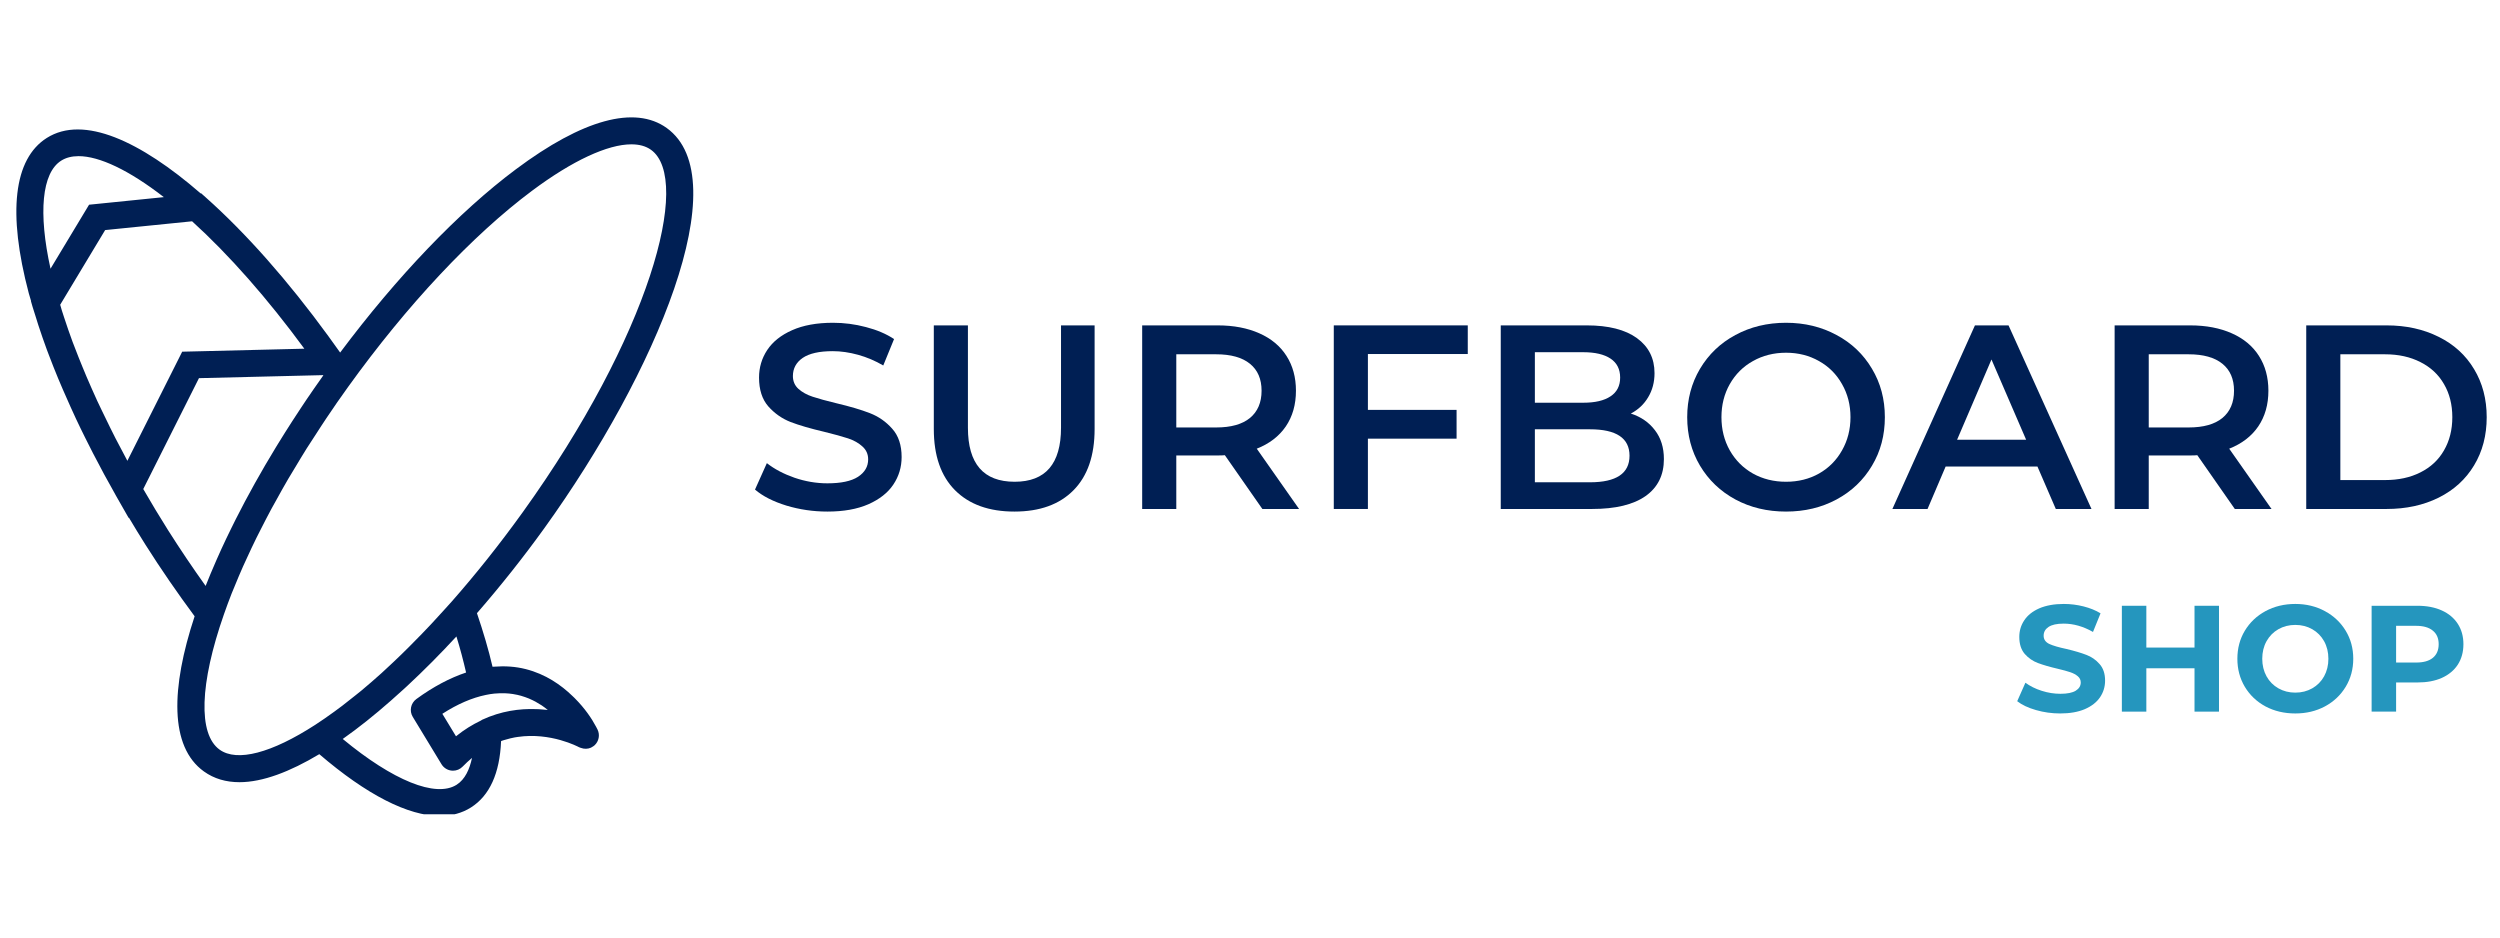 <svg xmlns="http://www.w3.org/2000/svg" xmlns:xlink="http://www.w3.org/1999/xlink" width="400" zoomAndPan="magnify" viewBox="0 0 300 112.5" height="150" preserveAspectRatio="xMidYMid meet" version="1.0"><defs><g/><clipPath id="5f24f9dff5"><path d="M 1 14.086 L 84 14.086 L 84 97.715 L 1 97.715 Z M 1 14.086 " clip-rule="nonzero"/></clipPath></defs><g clip-path="url(#5f24f9dff5)"><path fill="#001f54" d="M 71.531 87.211 C 70.992 86.184 70.145 84.965 69.004 83.82 C 68.988 83.805 68.973 83.785 68.957 83.77 C 68.875 83.688 68.789 83.609 68.707 83.531 C 67.332 82.195 65.477 80.898 63.09 80.293 C 61.863 79.98 60.602 79.902 59.309 80 C 59.238 80.008 59.172 80.004 59.102 80.008 C 58.633 77.98 57.992 75.816 57.234 73.582 C 60.051 70.344 62.785 66.906 65.324 63.379 C 78.785 44.664 88.504 21.473 80.004 15.359 C 76.184 12.613 69.926 14.324 61.91 20.312 C 55.051 25.434 47.633 33.195 40.816 42.309 C 40.812 42.301 40.809 42.293 40.805 42.289 C 40.34 41.629 39.867 40.973 39.391 40.32 C 34.574 33.707 29.52 27.98 24.668 23.668 L 24.141 23.199 L 24.078 23.207 C 16.844 16.93 10.023 13.766 5.613 16.555 C 1.641 19.074 0.895 25.516 3.453 35.188 C 3.535 35.492 3.641 35.812 3.727 36.117 L 3.715 36.145 L 3.91 36.824 C 4.023 37.207 4.16 37.605 4.281 37.996 C 4.383 38.332 4.484 38.66 4.594 39 C 4.914 39.98 5.258 40.973 5.629 41.984 C 5.715 42.215 5.805 42.449 5.895 42.68 C 6.234 43.582 6.598 44.488 6.977 45.41 C 7.16 45.852 7.352 46.297 7.543 46.742 C 7.836 47.426 8.141 48.117 8.457 48.809 C 8.676 49.285 8.887 49.762 9.113 50.242 C 9.484 51.035 9.875 51.832 10.273 52.633 C 10.562 53.219 10.859 53.805 11.164 54.395 C 11.602 55.242 12.047 56.086 12.508 56.941 C 12.777 57.438 13.055 57.934 13.336 58.43 C 13.543 58.805 13.742 59.176 13.953 59.547 L 15.445 62.16 L 15.469 62.117 C 16.113 63.199 16.766 64.277 17.449 65.355 C 19.328 68.324 21.32 71.203 23.355 73.953 C 20.516 82.551 20.324 89.594 24.465 92.57 C 25.691 93.453 27.129 93.863 28.738 93.863 C 31.508 93.863 34.785 92.617 38.316 90.5 C 43.988 95.367 48.969 97.914 52.797 97.914 C 54.195 97.91 55.445 97.574 56.516 96.895 C 58.754 95.477 59.969 92.801 60.129 88.934 C 60.164 88.918 60.203 88.898 60.242 88.887 C 60.324 88.855 60.406 88.836 60.488 88.809 C 60.742 88.73 60.992 88.66 61.242 88.602 C 61.414 88.559 61.582 88.523 61.75 88.492 C 61.875 88.469 61.996 88.453 62.117 88.434 C 66.09 87.848 69.391 89.617 69.465 89.656 C 69.543 89.699 69.625 89.715 69.703 89.746 C 70.105 89.895 70.543 89.891 70.93 89.715 C 70.949 89.703 70.969 89.684 70.992 89.672 C 71.121 89.605 71.246 89.531 71.355 89.43 C 71.867 88.949 72.012 88.191 71.711 87.559 C 71.699 87.527 71.637 87.402 71.531 87.211 Z M 6.062 32.246 C 4.578 25.531 5.023 20.746 7.34 19.281 C 7.91 18.918 8.613 18.738 9.43 18.738 C 11.914 18.738 15.477 20.41 19.66 23.656 L 10.688 24.566 Z M 15.285 55.297 C 14.801 54.398 14.328 53.508 13.871 52.617 C 13.648 52.188 13.441 51.762 13.227 51.332 C 12.875 50.629 12.535 49.93 12.207 49.234 C 12.023 48.848 11.832 48.461 11.656 48.078 C 11.215 47.113 10.797 46.16 10.391 45.219 C 10.23 44.84 10.078 44.465 9.922 44.09 C 9.586 43.277 9.266 42.473 8.965 41.68 C 8.879 41.453 8.785 41.227 8.703 41.004 C 8.34 40.023 8.012 39.062 7.699 38.109 C 7.605 37.832 7.52 37.559 7.43 37.281 C 7.355 37.039 7.293 36.809 7.223 36.57 L 12.617 27.609 L 23.051 26.555 C 27.484 30.578 32.094 35.812 36.52 41.844 L 21.863 42.203 Z M 20.172 63.629 C 19.129 61.98 18.145 60.332 17.191 58.684 L 23.875 45.379 L 38.777 45.016 C 38.781 45.023 38.789 45.035 38.797 45.043 C 38.719 45.148 38.652 45.254 38.578 45.359 C 37.961 46.23 37.352 47.105 36.754 47.988 C 36.535 48.312 36.324 48.633 36.109 48.957 C 35.754 49.492 35.398 50.031 35.051 50.574 C 34.48 51.461 33.922 52.344 33.379 53.23 C 33.293 53.371 33.203 53.516 33.117 53.656 C 31.336 56.578 29.719 59.48 28.289 62.312 C 28.121 62.648 27.957 62.98 27.793 63.312 C 27.578 63.746 27.363 64.184 27.16 64.613 C 26.75 65.469 26.367 66.316 25.996 67.156 C 25.953 67.254 25.91 67.352 25.871 67.445 C 25.445 68.414 25.047 69.371 24.676 70.312 C 23.129 68.152 21.621 65.914 20.172 63.629 Z M 40.121 85.395 C 39.719 85.688 39.328 85.965 38.938 86.234 C 38.566 86.488 38.199 86.738 37.832 86.977 C 32.602 90.359 28.453 91.473 26.352 89.957 C 23.762 88.094 23.953 82.055 26.875 73.711 C 27.16 72.895 27.465 72.07 27.793 71.23 C 27.91 70.941 28.039 70.641 28.16 70.344 C 28.48 69.559 28.809 68.77 29.168 67.965 C 29.316 67.629 29.484 67.277 29.641 66.938 C 30 66.152 30.371 65.359 30.766 64.559 C 30.941 64.199 31.137 63.832 31.32 63.465 C 31.727 62.664 32.141 61.859 32.578 61.047 C 32.781 60.668 33 60.281 33.215 59.902 C 33.66 59.09 34.113 58.281 34.59 57.465 C 34.84 57.031 35.113 56.594 35.379 56.156 C 35.84 55.387 36.301 54.613 36.785 53.84 C 37.152 53.258 37.547 52.664 37.934 52.07 C 38.344 51.441 38.746 50.805 39.172 50.176 C 40 48.938 40.863 47.691 41.766 46.438 C 48.84 36.605 56.68 28.242 63.84 22.895 C 68.707 19.262 72.926 17.32 75.766 17.32 C 76.711 17.32 77.504 17.535 78.121 17.977 C 83.07 21.539 77.957 40.289 62.707 61.496 C 59.883 65.418 57.031 68.977 54.227 72.164 C 54.227 72.168 54.223 72.172 54.219 72.172 C 53.902 72.531 53.59 72.871 53.273 73.219 C 52.758 73.789 52.246 74.355 51.738 74.895 C 51.359 75.301 50.984 75.691 50.605 76.082 C 50.113 76.594 49.621 77.094 49.133 77.578 C 48.805 77.902 48.477 78.23 48.152 78.547 C 47.48 79.195 46.82 79.82 46.164 80.422 C 46.023 80.547 45.883 80.688 45.742 80.812 C 44.93 81.543 44.133 82.23 43.352 82.883 C 43.121 83.074 42.895 83.25 42.664 83.434 C 42.125 83.871 41.594 84.293 41.07 84.691 C 40.75 84.934 40.434 85.168 40.121 85.395 Z M 54.793 94.172 C 52.285 95.758 47.145 93.66 41.129 88.676 C 43.012 87.352 44.945 85.805 46.898 84.086 C 47.441 83.613 47.984 83.125 48.527 82.625 C 48.648 82.512 48.77 82.402 48.891 82.289 C 50.828 80.488 52.797 78.516 54.77 76.375 C 55.238 77.879 55.609 79.312 55.93 80.703 C 53.992 81.352 52 82.398 49.961 83.887 C 49.285 84.383 49.098 85.312 49.531 86.023 L 52.98 91.707 C 53.242 92.137 53.684 92.418 54.18 92.473 C 54.242 92.48 54.301 92.484 54.359 92.484 C 54.797 92.484 55.211 92.309 55.52 91.988 C 55.891 91.605 56.266 91.262 56.641 90.949 C 56.355 92.301 55.812 93.527 54.793 94.172 Z M 65.277 85.156 C 65.074 85.137 64.871 85.121 64.66 85.105 C 64.543 85.102 64.426 85.094 64.309 85.094 C 62.355 85.023 60.133 85.316 57.855 86.371 C 57.801 86.395 57.758 86.438 57.707 86.469 C 56.699 86.949 55.695 87.562 54.719 88.355 L 53.082 85.656 C 54.91 84.477 56.656 83.73 58.309 83.391 C 58.66 83.316 59.004 83.262 59.336 83.23 C 59.395 83.223 59.453 83.223 59.512 83.219 C 59.848 83.191 60.172 83.18 60.488 83.188 C 60.52 83.188 60.555 83.191 60.59 83.191 C 60.926 83.207 61.254 83.234 61.57 83.285 C 61.582 83.285 61.59 83.289 61.602 83.293 C 61.934 83.344 62.254 83.418 62.562 83.504 C 62.562 83.504 62.566 83.508 62.566 83.508 C 62.875 83.598 63.172 83.703 63.461 83.82 C 63.484 83.832 63.512 83.844 63.539 83.855 C 63.789 83.965 64.035 84.078 64.27 84.207 C 64.445 84.305 64.609 84.406 64.777 84.512 C 64.852 84.559 64.934 84.602 65.004 84.648 C 65.258 84.824 65.504 85.004 65.734 85.191 C 65.586 85.176 65.43 85.168 65.277 85.156 Z M 65.277 85.156 " fill-opacity="1" fill-rule="nonzero"/></g><g fill="#001f54" fill-opacity="1"><g transform="translate(89.507, 61.077)"><g><path d="M 9.781 0.312 C 8.082 0.312 6.441 0.07 4.859 -0.406 C 3.273 -0.895 2.02 -1.535 1.094 -2.328 L 2.516 -5.5 C 3.422 -4.789 4.523 -4.207 5.828 -3.75 C 7.141 -3.301 8.457 -3.078 9.781 -3.078 C 11.414 -3.078 12.641 -3.336 13.453 -3.859 C 14.266 -4.391 14.672 -5.086 14.672 -5.953 C 14.672 -6.578 14.441 -7.094 13.984 -7.5 C 13.535 -7.914 12.961 -8.238 12.266 -8.469 C 11.578 -8.695 10.633 -8.957 9.438 -9.25 C 7.758 -9.645 6.398 -10.039 5.359 -10.438 C 4.328 -10.844 3.438 -11.469 2.688 -12.312 C 1.945 -13.164 1.578 -14.316 1.578 -15.766 C 1.578 -16.984 1.906 -18.086 2.562 -19.078 C 3.227 -20.078 4.223 -20.867 5.547 -21.453 C 6.879 -22.047 8.516 -22.344 10.453 -22.344 C 11.797 -22.344 13.113 -22.172 14.406 -21.828 C 15.707 -21.492 16.832 -21.016 17.781 -20.391 L 16.484 -17.219 C 15.523 -17.781 14.52 -18.207 13.469 -18.5 C 12.414 -18.789 11.398 -18.938 10.422 -18.938 C 8.805 -18.938 7.602 -18.664 6.812 -18.125 C 6.031 -17.582 5.641 -16.859 5.641 -15.953 C 5.641 -15.328 5.863 -14.812 6.312 -14.406 C 6.758 -14.008 7.328 -13.695 8.016 -13.469 C 8.711 -13.238 9.66 -12.977 10.859 -12.688 C 12.492 -12.301 13.832 -11.906 14.875 -11.5 C 15.926 -11.094 16.82 -10.469 17.562 -9.625 C 18.312 -8.789 18.688 -7.66 18.688 -6.234 C 18.688 -5.016 18.352 -3.91 17.688 -2.922 C 17.031 -1.941 16.031 -1.156 14.688 -0.562 C 13.352 0.02 11.719 0.312 9.781 0.312 Z M 9.781 0.312 "/></g></g></g><g fill="#001f54" fill-opacity="1"><g transform="translate(109.291, 61.077)"><g><path d="M 12.438 0.312 C 9.395 0.312 7.02 -0.539 5.312 -2.25 C 3.613 -3.957 2.766 -6.406 2.766 -9.594 L 2.766 -22.031 L 6.859 -22.031 L 6.859 -9.75 C 6.859 -5.426 8.727 -3.266 12.469 -3.266 C 16.176 -3.266 18.031 -5.426 18.031 -9.75 L 18.031 -22.031 L 22.062 -22.031 L 22.062 -9.594 C 22.062 -6.406 21.219 -3.957 19.531 -2.25 C 17.844 -0.539 15.477 0.312 12.438 0.312 Z M 12.438 0.312 "/></g></g></g><g fill="#001f54" fill-opacity="1"><g transform="translate(134.108, 61.077)"><g><path d="M 17.375 0 L 12.875 -6.453 C 12.688 -6.43 12.398 -6.422 12.016 -6.422 L 7.047 -6.422 L 7.047 0 L 2.953 0 L 2.953 -22.031 L 12.016 -22.031 C 13.93 -22.031 15.598 -21.711 17.016 -21.078 C 18.43 -20.453 19.516 -19.551 20.266 -18.375 C 21.023 -17.195 21.406 -15.801 21.406 -14.188 C 21.406 -12.531 21 -11.102 20.188 -9.906 C 19.375 -8.719 18.211 -7.828 16.703 -7.234 L 21.781 0 Z M 17.281 -14.188 C 17.281 -15.594 16.816 -16.672 15.891 -17.422 C 14.961 -18.18 13.609 -18.562 11.828 -18.562 L 7.047 -18.562 L 7.047 -9.781 L 11.828 -9.781 C 13.609 -9.781 14.961 -10.16 15.891 -10.922 C 16.816 -11.691 17.281 -12.781 17.281 -14.188 Z M 17.281 -14.188 "/></g></g></g><g fill="#001f54" fill-opacity="1"><g transform="translate(157.101, 61.077)"><g><path d="M 7.047 -18.594 L 7.047 -11.891 L 17.688 -11.891 L 17.688 -8.438 L 7.047 -8.438 L 7.047 0 L 2.953 0 L 2.953 -22.031 L 19.031 -22.031 L 19.031 -18.594 Z M 7.047 -18.594 "/></g></g></g><g fill="#001f54" fill-opacity="1"><g transform="translate(177.137, 61.077)"><g><path d="M 18.562 -11.453 C 19.781 -11.055 20.742 -10.391 21.453 -9.453 C 22.172 -8.523 22.531 -7.367 22.531 -5.984 C 22.531 -4.066 21.797 -2.586 20.328 -1.547 C 18.859 -0.516 16.719 0 13.906 0 L 2.953 0 L 2.953 -22.031 L 13.281 -22.031 C 15.883 -22.031 17.891 -21.52 19.297 -20.5 C 20.703 -19.477 21.406 -18.078 21.406 -16.297 C 21.406 -15.211 21.148 -14.25 20.641 -13.406 C 20.141 -12.562 19.445 -11.91 18.562 -11.453 Z M 7.047 -18.812 L 7.047 -12.75 L 12.844 -12.75 C 14.27 -12.75 15.363 -13.004 16.125 -13.516 C 16.895 -14.023 17.281 -14.773 17.281 -15.766 C 17.281 -16.773 16.895 -17.535 16.125 -18.047 C 15.363 -18.555 14.27 -18.812 12.844 -18.812 Z M 13.656 -3.203 C 16.82 -3.203 18.406 -4.266 18.406 -6.391 C 18.406 -8.504 16.82 -9.562 13.656 -9.562 L 7.047 -9.562 L 7.047 -3.203 Z M 13.656 -3.203 "/></g></g></g><g fill="#001f54" fill-opacity="1"><g transform="translate(201.074, 61.077)"><g><path d="M 13.25 0.312 C 11 0.312 8.973 -0.172 7.172 -1.141 C 5.367 -2.117 3.953 -3.473 2.922 -5.203 C 1.898 -6.93 1.391 -8.867 1.391 -11.016 C 1.391 -13.148 1.898 -15.082 2.922 -16.812 C 3.953 -18.551 5.367 -19.906 7.172 -20.875 C 8.973 -21.852 11 -22.344 13.25 -22.344 C 15.488 -22.344 17.508 -21.852 19.312 -20.875 C 21.125 -19.906 22.539 -18.555 23.562 -16.828 C 24.594 -15.109 25.109 -13.172 25.109 -11.016 C 25.109 -8.848 24.594 -6.906 23.562 -5.188 C 22.539 -3.469 21.125 -2.117 19.312 -1.141 C 17.508 -0.172 15.488 0.312 13.25 0.312 Z M 13.25 -3.266 C 14.719 -3.266 16.035 -3.594 17.203 -4.25 C 18.379 -4.914 19.301 -5.844 19.969 -7.031 C 20.645 -8.219 20.984 -9.547 20.984 -11.016 C 20.984 -12.484 20.645 -13.805 19.969 -14.984 C 19.301 -16.172 18.379 -17.094 17.203 -17.75 C 16.035 -18.414 14.719 -18.75 13.25 -18.75 C 11.781 -18.75 10.457 -18.414 9.281 -17.75 C 8.102 -17.094 7.176 -16.172 6.5 -14.984 C 5.832 -13.805 5.5 -12.484 5.5 -11.016 C 5.5 -9.547 5.832 -8.219 6.5 -7.031 C 7.176 -5.844 8.102 -4.914 9.281 -4.25 C 10.457 -3.594 11.781 -3.266 13.25 -3.266 Z M 13.25 -3.266 "/></g></g></g><g fill="#001f54" fill-opacity="1"><g transform="translate(227.243, 61.077)"><g><path d="M 17.25 -5.094 L 6.234 -5.094 L 4.062 0 L -0.156 0 L 9.75 -22.031 L 13.781 -22.031 L 23.734 0 L 19.453 0 Z M 15.891 -8.312 L 11.734 -17.938 L 7.609 -8.312 Z M 15.891 -8.312 "/></g></g></g><g fill="#001f54" fill-opacity="1"><g transform="translate(250.802, 61.077)"><g><path d="M 17.375 0 L 12.875 -6.453 C 12.688 -6.43 12.398 -6.422 12.016 -6.422 L 7.047 -6.422 L 7.047 0 L 2.953 0 L 2.953 -22.031 L 12.016 -22.031 C 13.93 -22.031 15.598 -21.711 17.016 -21.078 C 18.43 -20.453 19.516 -19.551 20.266 -18.375 C 21.023 -17.195 21.406 -15.801 21.406 -14.188 C 21.406 -12.531 21 -11.102 20.188 -9.906 C 19.375 -8.719 18.211 -7.828 16.703 -7.234 L 21.781 0 Z M 17.281 -14.188 C 17.281 -15.594 16.816 -16.672 15.891 -17.422 C 14.961 -18.18 13.609 -18.562 11.828 -18.562 L 7.047 -18.562 L 7.047 -9.781 L 11.828 -9.781 C 13.609 -9.781 14.961 -10.16 15.891 -10.922 C 16.816 -11.691 17.281 -12.781 17.281 -14.188 Z M 17.281 -14.188 "/></g></g></g><g fill="#001f54" fill-opacity="1"><g transform="translate(273.795, 61.077)"><g><path d="M 2.953 -22.031 L 12.594 -22.031 C 14.938 -22.031 17.02 -21.57 18.844 -20.656 C 20.676 -19.75 22.094 -18.457 23.094 -16.781 C 24.102 -15.113 24.609 -13.191 24.609 -11.016 C 24.609 -8.828 24.102 -6.898 23.094 -5.234 C 22.094 -3.566 20.676 -2.273 18.844 -1.359 C 17.02 -0.453 14.938 0 12.594 0 L 2.953 0 Z M 12.406 -3.469 C 14.02 -3.469 15.438 -3.773 16.656 -4.391 C 17.883 -5.004 18.828 -5.883 19.484 -7.031 C 20.148 -8.176 20.484 -9.504 20.484 -11.016 C 20.484 -12.523 20.148 -13.848 19.484 -14.984 C 18.828 -16.129 17.883 -17.008 16.656 -17.625 C 15.438 -18.25 14.02 -18.562 12.406 -18.562 L 7.047 -18.562 L 7.047 -3.469 Z M 12.406 -3.469 "/></g></g></g><g fill="#2596be" fill-opacity="1"><g transform="translate(241.549, 85.396)"><g><path d="M 5.672 0.219 C 4.672 0.219 3.703 0.082 2.766 -0.188 C 1.828 -0.457 1.078 -0.812 0.516 -1.25 L 1.5 -3.469 C 2.051 -3.062 2.703 -2.738 3.453 -2.5 C 4.203 -2.258 4.953 -2.141 5.703 -2.141 C 6.535 -2.141 7.148 -2.266 7.547 -2.516 C 7.941 -2.766 8.141 -3.094 8.141 -3.5 C 8.141 -3.801 8.02 -4.051 7.781 -4.25 C 7.551 -4.445 7.25 -4.609 6.875 -4.734 C 6.508 -4.859 6.016 -4.992 5.391 -5.141 C 4.422 -5.367 3.629 -5.598 3.016 -5.828 C 2.398 -6.055 1.867 -6.422 1.422 -6.922 C 0.984 -7.43 0.766 -8.113 0.766 -8.969 C 0.766 -9.695 0.961 -10.359 1.359 -10.953 C 1.754 -11.555 2.352 -12.035 3.156 -12.391 C 3.969 -12.742 4.953 -12.922 6.109 -12.922 C 6.922 -12.922 7.711 -12.82 8.484 -12.625 C 9.266 -12.426 9.941 -12.148 10.516 -11.797 L 9.609 -9.562 C 8.441 -10.227 7.27 -10.562 6.094 -10.562 C 5.27 -10.562 4.66 -10.426 4.266 -10.156 C 3.879 -9.895 3.688 -9.547 3.688 -9.109 C 3.688 -8.672 3.91 -8.344 4.359 -8.125 C 4.816 -7.914 5.508 -7.711 6.438 -7.516 C 7.406 -7.285 8.195 -7.051 8.812 -6.812 C 9.426 -6.582 9.953 -6.219 10.391 -5.719 C 10.836 -5.227 11.062 -4.562 11.062 -3.719 C 11.062 -2.988 10.859 -2.32 10.453 -1.719 C 10.047 -1.125 9.438 -0.648 8.625 -0.297 C 7.82 0.047 6.836 0.219 5.672 0.219 Z M 5.672 0.219 "/></g></g></g><g fill="#2596be" fill-opacity="1"><g transform="translate(253.123, 85.396)"><g><path d="M 13.156 -12.703 L 13.156 0 L 10.219 0 L 10.219 -5.203 L 4.438 -5.203 L 4.438 0 L 1.5 0 L 1.5 -12.703 L 4.438 -12.703 L 4.438 -7.688 L 10.219 -7.688 L 10.219 -12.703 Z M 13.156 -12.703 "/></g></g></g><g fill="#2596be" fill-opacity="1"><g transform="translate(267.782, 85.396)"><g><path d="M 7.656 0.219 C 6.332 0.219 5.141 -0.062 4.078 -0.625 C 3.023 -1.195 2.195 -1.984 1.594 -2.984 C 1 -3.984 0.703 -5.102 0.703 -6.344 C 0.703 -7.594 1 -8.711 1.594 -9.703 C 2.195 -10.703 3.023 -11.488 4.078 -12.062 C 5.141 -12.633 6.332 -12.922 7.656 -12.922 C 8.969 -12.922 10.148 -12.633 11.203 -12.062 C 12.266 -11.488 13.098 -10.703 13.703 -9.703 C 14.305 -8.711 14.609 -7.594 14.609 -6.344 C 14.609 -5.102 14.305 -3.984 13.703 -2.984 C 13.098 -1.984 12.266 -1.195 11.203 -0.625 C 10.148 -0.062 8.969 0.219 7.656 0.219 Z M 7.656 -2.281 C 8.406 -2.281 9.082 -2.453 9.688 -2.797 C 10.289 -3.141 10.766 -3.617 11.109 -4.234 C 11.453 -4.859 11.625 -5.562 11.625 -6.344 C 11.625 -7.133 11.453 -7.836 11.109 -8.453 C 10.766 -9.066 10.289 -9.547 9.688 -9.891 C 9.082 -10.234 8.406 -10.406 7.656 -10.406 C 6.906 -10.406 6.227 -10.234 5.625 -9.891 C 5.02 -9.547 4.547 -9.066 4.203 -8.453 C 3.859 -7.836 3.688 -7.133 3.688 -6.344 C 3.688 -5.562 3.859 -4.859 4.203 -4.234 C 4.547 -3.617 5.02 -3.141 5.625 -2.797 C 6.227 -2.453 6.906 -2.281 7.656 -2.281 Z M 7.656 -2.281 "/></g></g></g><g fill="#2596be" fill-opacity="1"><g transform="translate(283.094, 85.396)"><g><path d="M 7 -12.703 C 8.125 -12.703 9.098 -12.516 9.922 -12.141 C 10.754 -11.766 11.395 -11.227 11.844 -10.531 C 12.289 -9.844 12.516 -9.031 12.516 -8.094 C 12.516 -7.156 12.289 -6.336 11.844 -5.641 C 11.395 -4.953 10.754 -4.422 9.922 -4.047 C 9.098 -3.68 8.125 -3.5 7 -3.5 L 4.438 -3.5 L 4.438 0 L 1.5 0 L 1.5 -12.703 Z M 6.844 -5.891 C 7.719 -5.891 8.383 -6.078 8.844 -6.453 C 9.312 -6.836 9.547 -7.383 9.547 -8.094 C 9.547 -8.801 9.312 -9.344 8.844 -9.719 C 8.383 -10.102 7.719 -10.297 6.844 -10.297 L 4.438 -10.297 L 4.438 -5.891 Z M 6.844 -5.891 "/></g></g></g></svg>